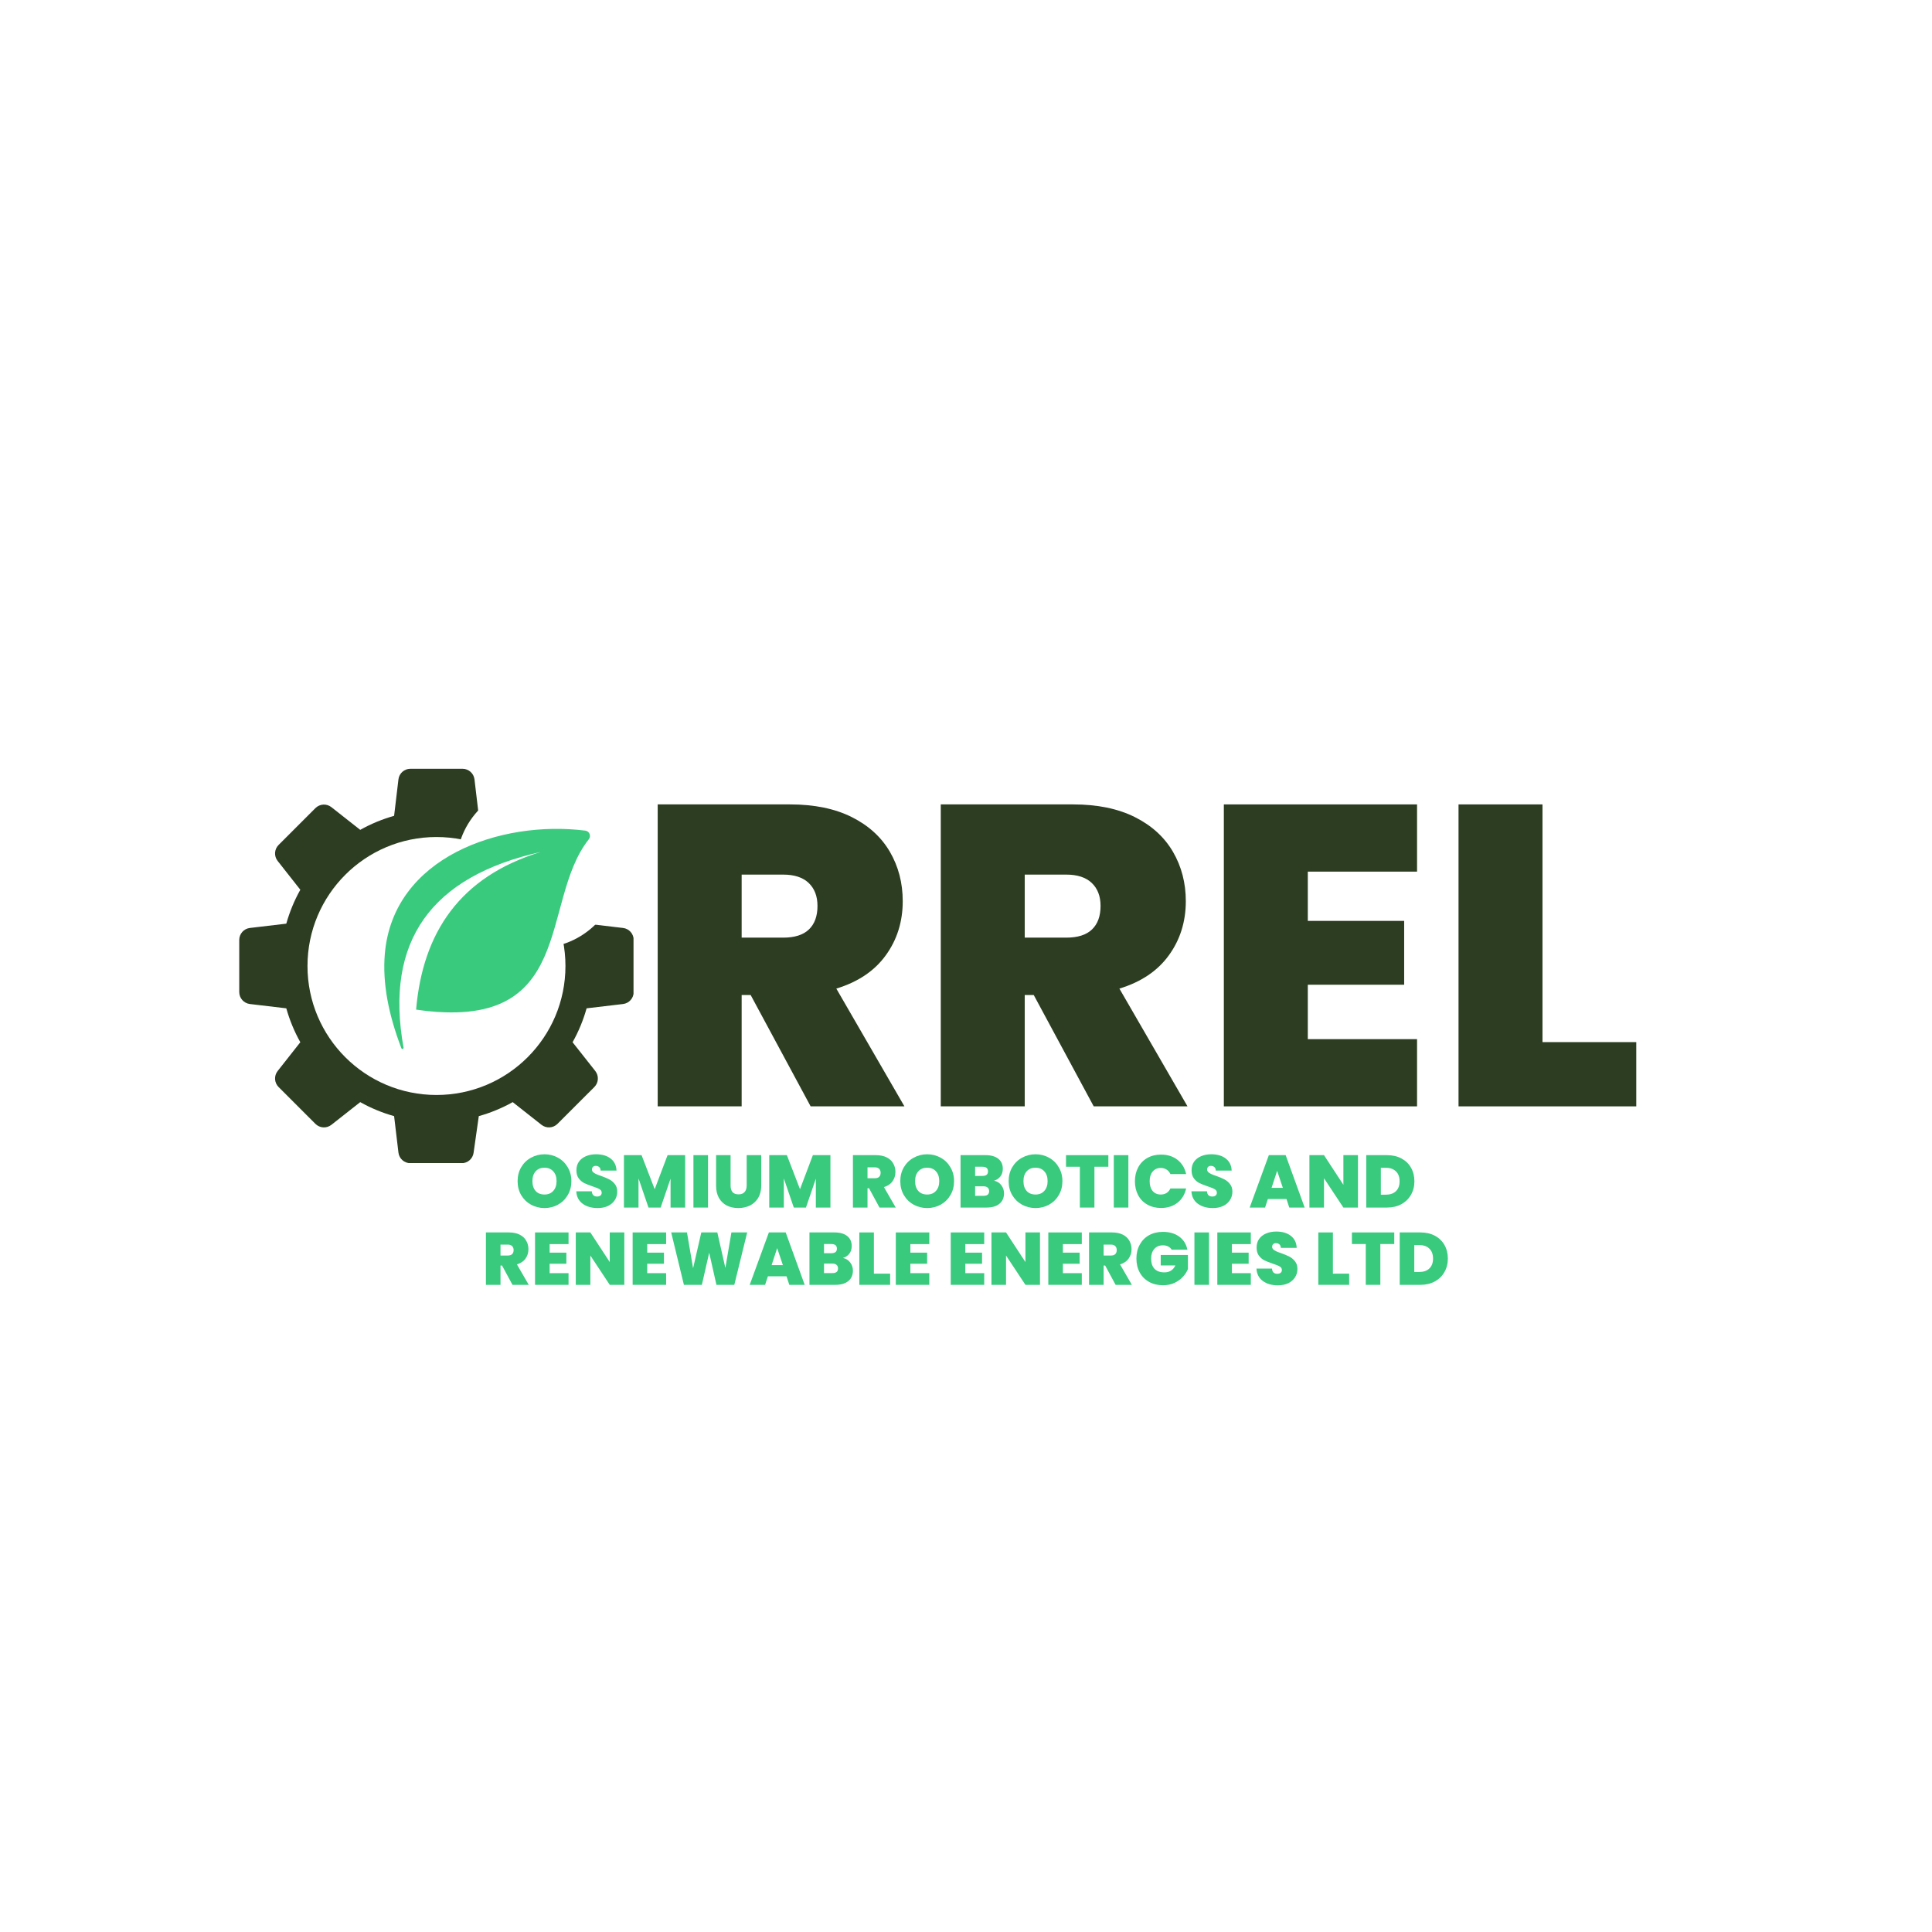 <svg xmlns="http://www.w3.org/2000/svg" xmlns:xlink="http://www.w3.org/1999/xlink" width="500" zoomAndPan="magnify" viewBox="0 0 375 375" height="500" preserveAspectRatio="xMidYMid meet" version="1.0"><defs><g/><clipPath id="5bd33abec7"><path d="M 0.438 20.219 L 76.965 20.219 L 76.965 96.746 L 0.438 96.746 Z M 0.438 20.219 " clip-rule="nonzero"/></clipPath><clipPath id="b165625868"><path d="M 13.684 33.465 L 63.754 33.465 L 63.754 83.535 L 13.684 83.535 Z M 13.684 33.465 " clip-rule="nonzero"/></clipPath><clipPath id="27ee41ef7f"><path d="M 38.719 33.465 C 24.891 33.465 13.684 44.672 13.684 58.5 C 13.684 72.328 24.891 83.535 38.719 83.535 C 52.547 83.535 63.754 72.328 63.754 58.5 C 63.754 44.672 52.547 33.465 38.719 33.465 Z M 38.719 33.465 " clip-rule="nonzero"/></clipPath><clipPath id="3c99dab6a1"><path d="M 0.684 0.465 L 50.754 0.465 L 50.754 50.535 L 0.684 50.535 Z M 0.684 0.465 " clip-rule="nonzero"/></clipPath><clipPath id="edb571b1ef"><path d="M 25.719 0.465 C 11.891 0.465 0.684 11.672 0.684 25.5 C 0.684 39.328 11.891 50.535 25.719 50.535 C 39.547 50.535 50.754 39.328 50.754 25.5 C 50.754 11.672 39.547 0.465 25.719 0.465 Z M 25.719 0.465 " clip-rule="nonzero"/></clipPath><clipPath id="c5c920ca36"><rect x="0" width="51" y="0" height="51"/></clipPath><clipPath id="1ed00a387d"><path d="M 42.562 23.258 L 74.309 23.258 L 74.309 55.008 L 42.562 55.008 Z M 42.562 23.258 " clip-rule="nonzero"/></clipPath><clipPath id="5cb9617e84"><path d="M 58.434 23.258 C 49.668 23.258 42.562 30.367 42.562 39.133 C 42.562 47.898 49.668 55.008 58.434 55.008 C 67.203 55.008 74.309 47.898 74.309 39.133 C 74.309 30.367 67.203 23.258 58.434 23.258 Z M 58.434 23.258 " clip-rule="nonzero"/></clipPath><clipPath id="cebfe4a6b0"><path d="M 0.562 0.258 L 32.309 0.258 L 32.309 32.008 L 0.562 32.008 Z M 0.562 0.258 " clip-rule="nonzero"/></clipPath><clipPath id="6465ef3cc0"><path d="M 16.434 0.258 C 7.668 0.258 0.562 7.367 0.562 16.133 C 0.562 24.898 7.668 32.008 16.434 32.008 C 25.203 32.008 32.309 24.898 32.309 16.133 C 32.309 7.367 25.203 0.258 16.434 0.258 Z M 16.434 0.258 " clip-rule="nonzero"/></clipPath><clipPath id="cec35d0073"><rect x="0" width="33" y="0" height="33"/></clipPath><clipPath id="de62be147e"><path d="M 28 31 L 69 31 L 69 75 L 28 75 Z M 28 31 " clip-rule="nonzero"/></clipPath><clipPath id="86fb137923"><path d="M 22.277 36.777 L 67.414 26.434 L 77.215 69.195 L 32.078 79.539 Z M 22.277 36.777 " clip-rule="nonzero"/></clipPath><clipPath id="2cb152cdfd"><path d="M 22.277 36.777 L 67.414 26.434 L 77.215 69.195 L 32.078 79.539 Z M 22.277 36.777 " clip-rule="nonzero"/></clipPath><clipPath id="7fb81801fb"><path d="M 76 0.121 L 273.922 0.121 L 273.922 116 L 76 116 Z M 76 0.121 " clip-rule="nonzero"/></clipPath><clipPath id="457625134e"><rect x="0" width="198" y="0" height="116"/></clipPath><clipPath id="451f9102a3"><path d="M 46 90 L 236 90 L 236 125.641 L 46 125.641 Z M 46 90 " clip-rule="nonzero"/></clipPath><clipPath id="5322508c62"><rect x="0" width="190" y="0" height="36"/></clipPath><clipPath id="fd24f1397f"><rect x="0" width="274" y="0" height="126"/></clipPath></defs><rect x="-37.5" width="450" fill="#ffffff" y="-37.5" height="450" fill-opacity="1"/><rect x="-37.5" width="450" fill="#ffffff" y="-37.5" height="450" fill-opacity="1"/><g transform="matrix(1, 0, 0, 1, 46, 129)"><g clip-path="url(#fd24f1397f)"><g clip-path="url(#5bd33abec7)"><path fill="#2c3d21" d="M 38.715 74.285 C 29.996 74.285 22.93 67.219 22.93 58.496 C 22.93 49.777 29.996 42.711 38.715 42.711 C 47.438 42.711 54.504 49.777 54.504 58.496 C 54.504 67.219 47.438 74.285 38.715 74.285 Z M 74.93 51.117 L 67.859 50.281 C 67.223 48.008 66.316 45.797 65.137 43.699 L 69.543 38.109 C 70.277 37.18 70.199 35.844 69.359 35.004 L 62.207 27.855 C 61.371 27.016 60.035 26.938 59.102 27.672 L 53.516 32.074 C 51.418 30.898 49.203 29.992 46.934 29.352 L 46.098 22.285 C 45.957 21.105 44.961 20.219 43.773 20.219 L 33.66 20.219 C 32.473 20.219 31.473 21.105 31.336 22.285 L 30.496 29.352 C 28.227 29.992 26.016 30.898 23.918 32.074 L 18.328 27.672 C 17.398 26.938 16.062 27.016 15.223 27.855 L 8.074 35.004 C 7.234 35.844 7.156 37.18 7.891 38.109 L 12.293 43.699 C 11.117 45.797 10.211 48.008 9.57 50.281 L 2.504 51.117 C 1.324 51.254 0.438 52.254 0.438 53.441 L 0.438 63.555 C 0.438 64.742 1.324 65.738 2.504 65.879 L 9.57 66.715 C 10.211 68.984 11.117 71.199 12.293 73.297 L 7.891 78.883 C 7.156 79.816 7.234 81.152 8.074 81.992 L 15.223 89.141 C 16.062 89.98 17.398 90.059 18.328 89.324 L 23.918 84.922 C 26.016 86.098 28.227 87.004 30.496 87.641 L 31.336 94.711 C 31.473 95.891 32.473 96.777 33.66 96.777 L 43.605 96.777 C 44.77 96.777 45.758 95.922 45.922 94.766 L 46.934 87.641 C 49.203 87.004 51.418 86.098 53.516 84.922 L 59.102 89.324 C 60.035 90.059 61.371 89.98 62.207 89.141 L 69.359 81.992 C 70.199 81.152 70.277 79.816 69.543 78.883 L 65.137 73.297 C 66.316 71.199 67.223 68.984 67.859 66.715 L 74.93 65.879 C 76.109 65.738 76.996 64.742 76.996 63.555 L 76.996 53.441 C 76.996 52.254 76.109 51.254 74.93 51.117 " fill-opacity="1" fill-rule="nonzero"/></g><g clip-path="url(#b165625868)"><g clip-path="url(#27ee41ef7f)"><g transform="matrix(1, 0, 0, 1, 13, 33)"><g clip-path="url(#c5c920ca36)"><g clip-path="url(#3c99dab6a1)"><g clip-path="url(#edb571b1ef)"><path fill="#ffffff" d="M 0.684 0.465 L 50.754 0.465 L 50.754 50.535 L 0.684 50.535 Z M 0.684 0.465 " fill-opacity="1" fill-rule="nonzero"/></g></g></g></g></g></g><g clip-path="url(#1ed00a387d)"><g clip-path="url(#5cb9617e84)"><g transform="matrix(1, 0, 0, 1, 42, 23)"><g clip-path="url(#cec35d0073)"><g clip-path="url(#cebfe4a6b0)"><g clip-path="url(#6465ef3cc0)"><path fill="#ffffff" d="M 0.562 0.258 L 32.309 0.258 L 32.309 32.008 L 0.562 32.008 Z M 0.562 0.258 " fill-opacity="1" fill-rule="nonzero"/></g></g></g></g></g></g><g clip-path="url(#de62be147e)"><g clip-path="url(#86fb137923)"><g clip-path="url(#2cb152cdfd)"><path fill="#39ca7e" d="M 58.938 36.367 C 37.719 41.129 28.605 53.637 32.328 74.344 C 32.375 74.605 32 74.703 31.906 74.457 C 29.426 67.98 28.211 61.84 28.695 56.148 C 30.293 37.363 51.152 30.164 67.598 32.223 C 68.418 32.328 68.793 33.266 68.281 33.914 C 58.613 46.094 66.145 71.555 34.766 66.965 C 36.062 51.949 43.301 41.168 58.938 36.367 " fill-opacity="1" fill-rule="evenodd"/></g></g></g><g clip-path="url(#7fb81801fb)"><g transform="matrix(1, 0, 0, 1, 76, 0)"><g clip-path="url(#457625134e)"><g fill="#2c3d21" fill-opacity="1"><g transform="translate(1.001, 85.744)"><g><path d="M 34.344 0 L 22.703 -21.609 L 20.953 -21.609 L 20.953 0 L 4.656 0 L 4.656 -58.609 L 30.344 -58.609 C 35.051 -58.609 39.039 -57.789 42.312 -56.156 C 45.582 -54.52 48.051 -52.273 49.719 -49.422 C 51.383 -46.566 52.219 -43.367 52.219 -39.828 C 52.219 -35.836 51.117 -32.332 48.922 -29.312 C 46.734 -26.289 43.535 -24.141 39.328 -22.859 L 52.547 0 Z M 20.953 -32.75 L 29.016 -32.75 C 31.234 -32.75 32.895 -33.273 34 -34.328 C 35.113 -35.391 35.672 -36.914 35.672 -38.906 C 35.672 -40.789 35.102 -42.273 33.969 -43.359 C 32.832 -44.441 31.18 -44.984 29.016 -44.984 L 20.953 -44.984 Z M 20.953 -32.75 "/></g></g></g><g fill="#2c3d21" fill-opacity="1"><g transform="translate(55.946, 85.744)"><g><path d="M 34.344 0 L 22.703 -21.609 L 20.953 -21.609 L 20.953 0 L 4.656 0 L 4.656 -58.609 L 30.344 -58.609 C 35.051 -58.609 39.039 -57.789 42.312 -56.156 C 45.582 -54.52 48.051 -52.273 49.719 -49.422 C 51.383 -46.566 52.219 -43.367 52.219 -39.828 C 52.219 -35.836 51.117 -32.332 48.922 -29.312 C 46.734 -26.289 43.535 -24.141 39.328 -22.859 L 52.547 0 Z M 20.953 -32.75 L 29.016 -32.75 C 31.234 -32.75 32.895 -33.273 34 -34.328 C 35.113 -35.391 35.672 -36.914 35.672 -38.906 C 35.672 -40.789 35.102 -42.273 33.969 -43.359 C 32.832 -44.441 31.18 -44.984 29.016 -44.984 L 20.953 -44.984 Z M 20.953 -32.75 "/></g></g></g><g fill="#2c3d21" fill-opacity="1"><g transform="translate(110.891, 85.744)"><g><path d="M 20.953 -45.562 L 20.953 -36 L 39.656 -36 L 39.656 -23.609 L 20.953 -23.609 L 20.953 -13.047 L 42.156 -13.047 L 42.156 0 L 4.656 0 L 4.656 -58.609 L 42.156 -58.609 L 42.156 -45.562 Z M 20.953 -45.562 "/></g></g></g><g fill="#2c3d21" fill-opacity="1"><g transform="translate(156.443, 85.744)"><g><path d="M 20.953 -12.469 L 39.156 -12.469 L 39.156 0 L 4.656 0 L 4.656 -58.609 L 20.953 -58.609 Z M 20.953 -12.469 "/></g></g></g></g></g></g><g clip-path="url(#451f9102a3)"><g transform="matrix(1, 0, 0, 1, 46, 90)"><g clip-path="url(#5322508c62)"><g fill="#39ca7e" fill-opacity="1"><g transform="translate(7.998, 15.387)"><g><path d="M 5.688 0.094 C 4.738 0.094 3.863 -0.125 3.062 -0.562 C 2.258 -1.008 1.625 -1.629 1.156 -2.422 C 0.695 -3.223 0.469 -4.125 0.469 -5.125 C 0.469 -6.125 0.695 -7.02 1.156 -7.812 C 1.625 -8.613 2.258 -9.234 3.062 -9.672 C 3.863 -10.117 4.738 -10.344 5.688 -10.344 C 6.645 -10.344 7.52 -10.117 8.312 -9.672 C 9.113 -9.234 9.742 -8.613 10.203 -7.812 C 10.672 -7.02 10.906 -6.125 10.906 -5.125 C 10.906 -4.125 10.672 -3.223 10.203 -2.422 C 9.742 -1.629 9.113 -1.008 8.312 -0.562 C 7.52 -0.125 6.645 0.094 5.688 0.094 Z M 5.688 -2.531 C 6.406 -2.531 6.973 -2.766 7.391 -3.234 C 7.816 -3.703 8.031 -4.332 8.031 -5.125 C 8.031 -5.938 7.816 -6.57 7.391 -7.031 C 6.973 -7.5 6.406 -7.734 5.688 -7.734 C 4.957 -7.734 4.383 -7.5 3.969 -7.031 C 3.551 -6.57 3.344 -5.938 3.344 -5.125 C 3.344 -4.32 3.551 -3.688 3.969 -3.219 C 4.383 -2.758 4.957 -2.531 5.688 -2.531 Z M 5.688 -2.531 "/></g></g></g><g fill="#39ca7e" fill-opacity="1"><g transform="translate(19.351, 15.387)"><g><path d="M 4.656 0.094 C 3.469 0.094 2.492 -0.188 1.734 -0.75 C 0.973 -1.312 0.562 -2.113 0.5 -3.156 L 3.516 -3.156 C 3.547 -2.801 3.648 -2.539 3.828 -2.375 C 4.016 -2.219 4.254 -2.141 4.547 -2.141 C 4.805 -2.141 5.02 -2.203 5.188 -2.328 C 5.352 -2.461 5.438 -2.645 5.438 -2.875 C 5.438 -3.176 5.297 -3.406 5.016 -3.562 C 4.742 -3.727 4.297 -3.91 3.672 -4.109 C 3.004 -4.336 2.461 -4.551 2.047 -4.75 C 1.641 -4.957 1.285 -5.258 0.984 -5.656 C 0.68 -6.062 0.531 -6.586 0.531 -7.234 C 0.531 -7.891 0.691 -8.445 1.016 -8.906 C 1.348 -9.375 1.801 -9.727 2.375 -9.969 C 2.957 -10.219 3.613 -10.344 4.344 -10.344 C 5.531 -10.344 6.477 -10.062 7.188 -9.5 C 7.895 -8.945 8.27 -8.172 8.312 -7.172 L 5.234 -7.172 C 5.223 -7.484 5.129 -7.711 4.953 -7.859 C 4.773 -8.016 4.551 -8.094 4.281 -8.094 C 4.062 -8.094 3.883 -8.031 3.75 -7.906 C 3.613 -7.781 3.547 -7.602 3.547 -7.375 C 3.547 -7.188 3.617 -7.02 3.766 -6.875 C 3.922 -6.738 4.109 -6.617 4.328 -6.516 C 4.547 -6.41 4.875 -6.285 5.312 -6.141 C 5.957 -5.91 6.488 -5.688 6.906 -5.469 C 7.32 -5.258 7.68 -4.957 7.984 -4.562 C 8.297 -4.176 8.453 -3.688 8.453 -3.094 C 8.453 -2.488 8.297 -1.941 7.984 -1.453 C 7.68 -0.973 7.242 -0.594 6.672 -0.312 C 6.098 -0.039 5.426 0.094 4.656 0.094 Z M 4.656 0.094 "/></g></g></g><g fill="#39ca7e" fill-opacity="1"><g transform="translate(28.295, 15.387)"><g><path d="M 12.688 -10.172 L 12.688 0 L 9.859 0 L 9.859 -5.609 L 7.938 0 L 5.578 0 L 3.641 -5.656 L 3.641 0 L 0.812 0 L 0.812 -10.172 L 4.234 -10.172 L 6.781 -3.562 L 9.281 -10.172 Z M 12.688 -10.172 "/></g></g></g><g fill="#39ca7e" fill-opacity="1"><g transform="translate(41.783, 15.387)"><g><path d="M 3.641 -10.172 L 3.641 0 L 0.812 0 L 0.812 -10.172 Z M 3.641 -10.172 "/></g></g></g><g fill="#39ca7e" fill-opacity="1"><g transform="translate(46.227, 15.387)"><g><path d="M 3.578 -10.172 L 3.578 -4.281 C 3.578 -3.727 3.703 -3.301 3.953 -3 C 4.211 -2.707 4.602 -2.562 5.125 -2.562 C 5.645 -2.562 6.035 -2.711 6.297 -3.016 C 6.566 -3.316 6.703 -3.738 6.703 -4.281 L 6.703 -10.172 L 9.531 -10.172 L 9.531 -4.281 C 9.531 -3.344 9.332 -2.539 8.938 -1.875 C 8.539 -1.219 8.004 -0.723 7.328 -0.391 C 6.648 -0.066 5.895 0.094 5.062 0.094 C 4.238 0.094 3.5 -0.066 2.844 -0.391 C 2.195 -0.723 1.688 -1.219 1.312 -1.875 C 0.945 -2.531 0.766 -3.332 0.766 -4.281 L 0.766 -10.172 Z M 3.578 -10.172 "/></g></g></g><g fill="#39ca7e" fill-opacity="1"><g transform="translate(56.498, 15.387)"><g><path d="M 12.688 -10.172 L 12.688 0 L 9.859 0 L 9.859 -5.609 L 7.938 0 L 5.578 0 L 3.641 -5.656 L 3.641 0 L 0.812 0 L 0.812 -10.172 L 4.234 -10.172 L 6.781 -3.562 L 9.281 -10.172 Z M 12.688 -10.172 "/></g></g></g><g fill="#39ca7e" fill-opacity="1"><g transform="translate(69.986, 15.387)"><g/></g></g><g fill="#39ca7e" fill-opacity="1"><g transform="translate(72.741, 15.387)"><g><path d="M 5.969 0 L 3.938 -3.75 L 3.641 -3.75 L 3.641 0 L 0.812 0 L 0.812 -10.172 L 5.266 -10.172 C 6.086 -10.172 6.781 -10.031 7.344 -9.75 C 7.914 -9.469 8.344 -9.078 8.625 -8.578 C 8.914 -8.086 9.062 -7.535 9.062 -6.922 C 9.062 -6.223 8.867 -5.609 8.484 -5.078 C 8.109 -4.555 7.555 -4.188 6.828 -3.969 L 9.125 0 Z M 3.641 -5.688 L 5.031 -5.688 C 5.414 -5.688 5.703 -5.773 5.891 -5.953 C 6.086 -6.141 6.188 -6.406 6.188 -6.75 C 6.188 -7.082 6.086 -7.344 5.891 -7.531 C 5.703 -7.719 5.414 -7.812 5.031 -7.812 L 3.641 -7.812 Z M 3.641 -5.688 "/></g></g></g><g fill="#39ca7e" fill-opacity="1"><g transform="translate(82.277, 15.387)"><g><path d="M 5.688 0.094 C 4.738 0.094 3.863 -0.125 3.062 -0.562 C 2.258 -1.008 1.625 -1.629 1.156 -2.422 C 0.695 -3.223 0.469 -4.125 0.469 -5.125 C 0.469 -6.125 0.695 -7.02 1.156 -7.812 C 1.625 -8.613 2.258 -9.234 3.062 -9.672 C 3.863 -10.117 4.738 -10.344 5.688 -10.344 C 6.645 -10.344 7.52 -10.117 8.312 -9.672 C 9.113 -9.234 9.742 -8.613 10.203 -7.812 C 10.672 -7.02 10.906 -6.125 10.906 -5.125 C 10.906 -4.125 10.672 -3.223 10.203 -2.422 C 9.742 -1.629 9.113 -1.008 8.312 -0.562 C 7.52 -0.125 6.645 0.094 5.688 0.094 Z M 5.688 -2.531 C 6.406 -2.531 6.973 -2.766 7.391 -3.234 C 7.816 -3.703 8.031 -4.332 8.031 -5.125 C 8.031 -5.938 7.816 -6.57 7.391 -7.031 C 6.973 -7.5 6.406 -7.734 5.688 -7.734 C 4.957 -7.734 4.383 -7.5 3.969 -7.031 C 3.551 -6.57 3.344 -5.938 3.344 -5.125 C 3.344 -4.32 3.551 -3.688 3.969 -3.219 C 4.383 -2.758 4.957 -2.531 5.688 -2.531 Z M 5.688 -2.531 "/></g></g></g><g fill="#39ca7e" fill-opacity="1"><g transform="translate(93.63, 15.387)"><g><path d="M 7.312 -5.219 C 7.906 -5.094 8.375 -4.801 8.719 -4.344 C 9.07 -3.883 9.25 -3.359 9.25 -2.766 C 9.25 -1.898 8.953 -1.223 8.359 -0.734 C 7.766 -0.242 6.926 0 5.844 0 L 0.812 0 L 0.812 -10.172 L 5.688 -10.172 C 6.727 -10.172 7.539 -9.941 8.125 -9.484 C 8.719 -9.023 9.016 -8.375 9.016 -7.531 C 9.016 -6.938 8.859 -6.438 8.547 -6.031 C 8.234 -5.633 7.82 -5.363 7.312 -5.219 Z M 3.641 -6.141 L 5.062 -6.141 C 5.781 -6.141 6.141 -6.43 6.141 -7.016 C 6.141 -7.617 5.781 -7.922 5.062 -7.922 L 3.641 -7.922 Z M 5.281 -2.281 C 6 -2.281 6.359 -2.578 6.359 -3.172 C 6.359 -3.484 6.266 -3.719 6.078 -3.875 C 5.891 -4.039 5.617 -4.125 5.266 -4.125 L 3.641 -4.125 L 3.641 -2.281 Z M 5.281 -2.281 "/></g></g></g><g fill="#39ca7e" fill-opacity="1"><g transform="translate(103.309, 15.387)"><g><path d="M 5.688 0.094 C 4.738 0.094 3.863 -0.125 3.062 -0.562 C 2.258 -1.008 1.625 -1.629 1.156 -2.422 C 0.695 -3.223 0.469 -4.125 0.469 -5.125 C 0.469 -6.125 0.695 -7.02 1.156 -7.812 C 1.625 -8.613 2.258 -9.234 3.062 -9.672 C 3.863 -10.117 4.738 -10.344 5.688 -10.344 C 6.645 -10.344 7.52 -10.117 8.312 -9.672 C 9.113 -9.234 9.742 -8.613 10.203 -7.812 C 10.672 -7.02 10.906 -6.125 10.906 -5.125 C 10.906 -4.125 10.672 -3.223 10.203 -2.422 C 9.742 -1.629 9.113 -1.008 8.312 -0.562 C 7.52 -0.125 6.645 0.094 5.688 0.094 Z M 5.688 -2.531 C 6.406 -2.531 6.973 -2.766 7.391 -3.234 C 7.816 -3.703 8.031 -4.332 8.031 -5.125 C 8.031 -5.938 7.816 -6.57 7.391 -7.031 C 6.973 -7.5 6.406 -7.734 5.688 -7.734 C 4.957 -7.734 4.383 -7.5 3.969 -7.031 C 3.551 -6.57 3.344 -5.938 3.344 -5.125 C 3.344 -4.32 3.551 -3.688 3.969 -3.219 C 4.383 -2.758 4.957 -2.531 5.688 -2.531 Z M 5.688 -2.531 "/></g></g></g><g fill="#39ca7e" fill-opacity="1"><g transform="translate(114.663, 15.387)"><g><path d="M 8.469 -10.172 L 8.469 -7.922 L 5.766 -7.922 L 5.766 0 L 2.938 0 L 2.938 -7.922 L 0.25 -7.922 L 0.25 -10.172 Z M 8.469 -10.172 "/></g></g></g><g fill="#39ca7e" fill-opacity="1"><g transform="translate(123.376, 15.387)"><g><path d="M 3.641 -10.172 L 3.641 0 L 0.812 0 L 0.812 -10.172 Z M 3.641 -10.172 "/></g></g></g><g fill="#39ca7e" fill-opacity="1"><g transform="translate(127.819, 15.387)"><g><path d="M 0.469 -5.109 C 0.469 -6.109 0.676 -7 1.094 -7.781 C 1.508 -8.57 2.102 -9.188 2.875 -9.625 C 3.645 -10.062 4.531 -10.281 5.531 -10.281 C 6.801 -10.281 7.867 -9.941 8.734 -9.266 C 9.598 -8.586 10.156 -7.664 10.406 -6.5 L 7.359 -6.5 C 7.18 -6.883 6.93 -7.176 6.609 -7.375 C 6.285 -7.582 5.91 -7.688 5.484 -7.688 C 4.828 -7.688 4.301 -7.453 3.906 -6.984 C 3.52 -6.516 3.328 -5.891 3.328 -5.109 C 3.328 -4.316 3.52 -3.688 3.906 -3.219 C 4.301 -2.758 4.828 -2.531 5.484 -2.531 C 5.91 -2.531 6.285 -2.629 6.609 -2.828 C 6.93 -3.035 7.18 -3.328 7.359 -3.703 L 10.406 -3.703 C 10.156 -2.547 9.598 -1.625 8.734 -0.938 C 7.867 -0.258 6.801 0.078 5.531 0.078 C 4.531 0.078 3.645 -0.141 2.875 -0.578 C 2.102 -1.016 1.508 -1.625 1.094 -2.406 C 0.676 -3.195 0.469 -4.098 0.469 -5.109 Z M 0.469 -5.109 "/></g></g></g><g fill="#39ca7e" fill-opacity="1"><g transform="translate(138.754, 15.387)"><g><path d="M 4.656 0.094 C 3.469 0.094 2.492 -0.188 1.734 -0.75 C 0.973 -1.312 0.562 -2.113 0.5 -3.156 L 3.516 -3.156 C 3.547 -2.801 3.648 -2.539 3.828 -2.375 C 4.016 -2.219 4.254 -2.141 4.547 -2.141 C 4.805 -2.141 5.02 -2.203 5.188 -2.328 C 5.352 -2.461 5.438 -2.645 5.438 -2.875 C 5.438 -3.176 5.297 -3.406 5.016 -3.562 C 4.742 -3.727 4.297 -3.91 3.672 -4.109 C 3.004 -4.336 2.461 -4.551 2.047 -4.75 C 1.641 -4.957 1.285 -5.258 0.984 -5.656 C 0.68 -6.062 0.531 -6.586 0.531 -7.234 C 0.531 -7.891 0.691 -8.445 1.016 -8.906 C 1.348 -9.375 1.801 -9.727 2.375 -9.969 C 2.957 -10.219 3.613 -10.344 4.344 -10.344 C 5.531 -10.344 6.477 -10.062 7.188 -9.5 C 7.895 -8.945 8.27 -8.172 8.312 -7.172 L 5.234 -7.172 C 5.223 -7.484 5.129 -7.711 4.953 -7.859 C 4.773 -8.016 4.551 -8.094 4.281 -8.094 C 4.062 -8.094 3.883 -8.031 3.75 -7.906 C 3.613 -7.781 3.547 -7.602 3.547 -7.375 C 3.547 -7.188 3.617 -7.02 3.766 -6.875 C 3.922 -6.738 4.109 -6.617 4.328 -6.516 C 4.547 -6.41 4.875 -6.285 5.312 -6.141 C 5.957 -5.91 6.488 -5.688 6.906 -5.469 C 7.32 -5.258 7.68 -4.957 7.984 -4.562 C 8.297 -4.176 8.453 -3.688 8.453 -3.094 C 8.453 -2.488 8.297 -1.941 7.984 -1.453 C 7.68 -0.973 7.242 -0.594 6.672 -0.312 C 6.098 -0.039 5.426 0.094 4.656 0.094 Z M 4.656 0.094 "/></g></g></g><g fill="#39ca7e" fill-opacity="1"><g transform="translate(147.698, 15.387)"><g/></g></g><g fill="#39ca7e" fill-opacity="1"><g transform="translate(150.453, 15.387)"><g><path d="M 7.25 -1.656 L 3.641 -1.656 L 3.094 0 L 0.109 0 L 3.828 -10.172 L 7.094 -10.172 L 10.781 0 L 7.797 0 Z M 6.547 -3.828 L 5.438 -7.125 L 4.359 -3.828 Z M 6.547 -3.828 "/></g></g></g><g fill="#39ca7e" fill-opacity="1"><g transform="translate(161.345, 15.387)"><g><path d="M 10.234 0 L 7.406 0 L 3.641 -5.688 L 3.641 0 L 0.812 0 L 0.812 -10.172 L 3.641 -10.172 L 7.406 -4.422 L 7.406 -10.172 L 10.234 -10.172 Z M 10.234 0 "/></g></g></g><g fill="#39ca7e" fill-opacity="1"><g transform="translate(172.38, 15.387)"><g><path d="M 4.844 -10.172 C 5.906 -10.172 6.836 -9.957 7.641 -9.531 C 8.441 -9.102 9.062 -8.504 9.5 -7.734 C 9.938 -6.961 10.156 -6.082 10.156 -5.094 C 10.156 -4.113 9.93 -3.238 9.484 -2.469 C 9.047 -1.695 8.426 -1.094 7.625 -0.656 C 6.82 -0.219 5.895 0 4.844 0 L 0.812 0 L 0.812 -10.172 Z M 4.625 -2.5 C 5.445 -2.5 6.094 -2.723 6.562 -3.172 C 7.039 -3.629 7.281 -4.27 7.281 -5.094 C 7.281 -5.938 7.039 -6.582 6.562 -7.031 C 6.094 -7.488 5.445 -7.719 4.625 -7.719 L 3.641 -7.719 L 3.641 -2.5 Z M 4.625 -2.5 "/></g></g></g><g fill="#39ca7e" fill-opacity="1"><g transform="translate(1.506, 30.387)"><g><path d="M 5.969 0 L 3.938 -3.75 L 3.641 -3.75 L 3.641 0 L 0.812 0 L 0.812 -10.172 L 5.266 -10.172 C 6.086 -10.172 6.781 -10.031 7.344 -9.75 C 7.914 -9.469 8.344 -9.078 8.625 -8.578 C 8.914 -8.086 9.062 -7.535 9.062 -6.922 C 9.062 -6.223 8.867 -5.609 8.484 -5.078 C 8.109 -4.555 7.555 -4.188 6.828 -3.969 L 9.125 0 Z M 3.641 -5.688 L 5.031 -5.688 C 5.414 -5.688 5.703 -5.773 5.891 -5.953 C 6.086 -6.141 6.188 -6.406 6.188 -6.75 C 6.188 -7.082 6.086 -7.344 5.891 -7.531 C 5.703 -7.719 5.414 -7.812 5.031 -7.812 L 3.641 -7.812 Z M 3.641 -5.688 "/></g></g></g><g fill="#39ca7e" fill-opacity="1"><g transform="translate(11.041, 30.387)"><g><path d="M 3.641 -7.906 L 3.641 -6.25 L 6.891 -6.25 L 6.891 -4.094 L 3.641 -4.094 L 3.641 -2.266 L 7.312 -2.266 L 7.312 0 L 0.812 0 L 0.812 -10.172 L 7.312 -10.172 L 7.312 -7.906 Z M 3.641 -7.906 "/></g></g></g><g fill="#39ca7e" fill-opacity="1"><g transform="translate(18.947, 30.387)"><g><path d="M 10.234 0 L 7.406 0 L 3.641 -5.688 L 3.641 0 L 0.812 0 L 0.812 -10.172 L 3.641 -10.172 L 7.406 -4.422 L 7.406 -10.172 L 10.234 -10.172 Z M 10.234 0 "/></g></g></g><g fill="#39ca7e" fill-opacity="1"><g transform="translate(29.983, 30.387)"><g><path d="M 3.641 -7.906 L 3.641 -6.25 L 6.891 -6.25 L 6.891 -4.094 L 3.641 -4.094 L 3.641 -2.266 L 7.312 -2.266 L 7.312 0 L 0.812 0 L 0.812 -10.172 L 7.312 -10.172 L 7.312 -7.906 Z M 3.641 -7.906 "/></g></g></g><g fill="#39ca7e" fill-opacity="1"><g transform="translate(37.888, 30.387)"><g><path d="M 15.141 -10.172 L 12.641 0 L 9.172 0 L 7.766 -6.234 L 6.344 0 L 2.859 0 L 0.391 -10.172 L 3.453 -10.172 L 4.641 -3.219 L 6.234 -10.172 L 9.344 -10.172 L 10.906 -3.281 L 12.078 -10.172 Z M 15.141 -10.172 "/></g></g></g><g fill="#39ca7e" fill-opacity="1"><g transform="translate(53.41, 30.387)"><g><path d="M 7.25 -1.656 L 3.641 -1.656 L 3.094 0 L 0.109 0 L 3.828 -10.172 L 7.094 -10.172 L 10.781 0 L 7.797 0 Z M 6.547 -3.828 L 5.438 -7.125 L 4.359 -3.828 Z M 6.547 -3.828 "/></g></g></g><g fill="#39ca7e" fill-opacity="1"><g transform="translate(64.302, 30.387)"><g><path d="M 7.312 -5.219 C 7.906 -5.094 8.375 -4.801 8.719 -4.344 C 9.07 -3.883 9.25 -3.359 9.25 -2.766 C 9.25 -1.898 8.953 -1.223 8.359 -0.734 C 7.766 -0.242 6.926 0 5.844 0 L 0.812 0 L 0.812 -10.172 L 5.688 -10.172 C 6.727 -10.172 7.539 -9.941 8.125 -9.484 C 8.719 -9.023 9.016 -8.375 9.016 -7.531 C 9.016 -6.938 8.859 -6.438 8.547 -6.031 C 8.234 -5.633 7.82 -5.363 7.312 -5.219 Z M 3.641 -6.141 L 5.062 -6.141 C 5.781 -6.141 6.141 -6.43 6.141 -7.016 C 6.141 -7.617 5.781 -7.922 5.062 -7.922 L 3.641 -7.922 Z M 5.281 -2.281 C 6 -2.281 6.359 -2.578 6.359 -3.172 C 6.359 -3.484 6.266 -3.719 6.078 -3.875 C 5.891 -4.039 5.617 -4.125 5.266 -4.125 L 3.641 -4.125 L 3.641 -2.281 Z M 5.281 -2.281 "/></g></g></g><g fill="#39ca7e" fill-opacity="1"><g transform="translate(73.981, 30.387)"><g><path d="M 3.641 -2.172 L 6.797 -2.172 L 6.797 0 L 0.812 0 L 0.812 -10.172 L 3.641 -10.172 Z M 3.641 -2.172 "/></g></g></g><g fill="#39ca7e" fill-opacity="1"><g transform="translate(81.064, 30.387)"><g><path d="M 3.641 -7.906 L 3.641 -6.25 L 6.891 -6.25 L 6.891 -4.094 L 3.641 -4.094 L 3.641 -2.266 L 7.312 -2.266 L 7.312 0 L 0.812 0 L 0.812 -10.172 L 7.312 -10.172 L 7.312 -7.906 Z M 3.641 -7.906 "/></g></g></g><g fill="#39ca7e" fill-opacity="1"><g transform="translate(88.97, 30.387)"><g/></g></g><g fill="#39ca7e" fill-opacity="1"><g transform="translate(91.725, 30.387)"><g><path d="M 3.641 -7.906 L 3.641 -6.25 L 6.891 -6.25 L 6.891 -4.094 L 3.641 -4.094 L 3.641 -2.266 L 7.312 -2.266 L 7.312 0 L 0.812 0 L 0.812 -10.172 L 7.312 -10.172 L 7.312 -7.906 Z M 3.641 -7.906 "/></g></g></g><g fill="#39ca7e" fill-opacity="1"><g transform="translate(99.63, 30.387)"><g><path d="M 10.234 0 L 7.406 0 L 3.641 -5.688 L 3.641 0 L 0.812 0 L 0.812 -10.172 L 3.641 -10.172 L 7.406 -4.422 L 7.406 -10.172 L 10.234 -10.172 Z M 10.234 0 "/></g></g></g><g fill="#39ca7e" fill-opacity="1"><g transform="translate(110.666, 30.387)"><g><path d="M 3.641 -7.906 L 3.641 -6.25 L 6.891 -6.25 L 6.891 -4.094 L 3.641 -4.094 L 3.641 -2.266 L 7.312 -2.266 L 7.312 0 L 0.812 0 L 0.812 -10.172 L 7.312 -10.172 L 7.312 -7.906 Z M 3.641 -7.906 "/></g></g></g><g fill="#39ca7e" fill-opacity="1"><g transform="translate(118.571, 30.387)"><g><path d="M 5.969 0 L 3.938 -3.75 L 3.641 -3.75 L 3.641 0 L 0.812 0 L 0.812 -10.172 L 5.266 -10.172 C 6.086 -10.172 6.781 -10.031 7.344 -9.75 C 7.914 -9.469 8.344 -9.078 8.625 -8.578 C 8.914 -8.086 9.062 -7.535 9.062 -6.922 C 9.062 -6.223 8.867 -5.609 8.484 -5.078 C 8.109 -4.555 7.555 -4.188 6.828 -3.969 L 9.125 0 Z M 3.641 -5.688 L 5.031 -5.688 C 5.414 -5.688 5.703 -5.773 5.891 -5.953 C 6.086 -6.141 6.188 -6.406 6.188 -6.75 C 6.188 -7.082 6.086 -7.344 5.891 -7.531 C 5.703 -7.719 5.414 -7.812 5.031 -7.812 L 3.641 -7.812 Z M 3.641 -5.688 "/></g></g></g><g fill="#39ca7e" fill-opacity="1"><g transform="translate(128.107, 30.387)"><g><path d="M 7.312 -6.828 C 7.145 -7.098 6.914 -7.305 6.625 -7.453 C 6.344 -7.598 6.008 -7.672 5.625 -7.672 C 4.914 -7.672 4.352 -7.438 3.938 -6.969 C 3.531 -6.508 3.328 -5.891 3.328 -5.109 C 3.328 -4.234 3.547 -3.566 3.984 -3.109 C 4.43 -2.648 5.07 -2.422 5.906 -2.422 C 6.895 -2.422 7.602 -2.867 8.031 -3.766 L 5.188 -3.766 L 5.188 -5.797 L 10.469 -5.797 L 10.469 -3.062 C 10.25 -2.52 9.922 -2.016 9.484 -1.547 C 9.055 -1.078 8.516 -0.688 7.859 -0.375 C 7.211 -0.07 6.469 0.078 5.625 0.078 C 4.602 0.078 3.703 -0.141 2.922 -0.578 C 2.141 -1.016 1.535 -1.625 1.109 -2.406 C 0.68 -3.195 0.469 -4.098 0.469 -5.109 C 0.469 -6.109 0.68 -7 1.109 -7.781 C 1.535 -8.57 2.133 -9.188 2.906 -9.625 C 3.688 -10.062 4.586 -10.281 5.609 -10.281 C 6.891 -10.281 7.945 -9.973 8.781 -9.359 C 9.625 -8.742 10.148 -7.898 10.359 -6.828 Z M 7.312 -6.828 "/></g></g></g><g fill="#39ca7e" fill-opacity="1"><g transform="translate(139.027, 30.387)"><g><path d="M 3.641 -10.172 L 3.641 0 L 0.812 0 L 0.812 -10.172 Z M 3.641 -10.172 "/></g></g></g><g fill="#39ca7e" fill-opacity="1"><g transform="translate(143.47, 30.387)"><g><path d="M 3.641 -7.906 L 3.641 -6.25 L 6.891 -6.25 L 6.891 -4.094 L 3.641 -4.094 L 3.641 -2.266 L 7.312 -2.266 L 7.312 0 L 0.812 0 L 0.812 -10.172 L 7.312 -10.172 L 7.312 -7.906 Z M 3.641 -7.906 "/></g></g></g><g fill="#39ca7e" fill-opacity="1"><g transform="translate(151.376, 30.387)"><g><path d="M 4.656 0.094 C 3.469 0.094 2.492 -0.188 1.734 -0.75 C 0.973 -1.312 0.562 -2.113 0.5 -3.156 L 3.516 -3.156 C 3.547 -2.801 3.648 -2.539 3.828 -2.375 C 4.016 -2.219 4.254 -2.141 4.547 -2.141 C 4.805 -2.141 5.02 -2.203 5.188 -2.328 C 5.352 -2.461 5.438 -2.645 5.438 -2.875 C 5.438 -3.176 5.297 -3.406 5.016 -3.562 C 4.742 -3.727 4.297 -3.91 3.672 -4.109 C 3.004 -4.336 2.461 -4.551 2.047 -4.75 C 1.641 -4.957 1.285 -5.258 0.984 -5.656 C 0.68 -6.062 0.531 -6.586 0.531 -7.234 C 0.531 -7.891 0.691 -8.445 1.016 -8.906 C 1.348 -9.375 1.801 -9.727 2.375 -9.969 C 2.957 -10.219 3.613 -10.344 4.344 -10.344 C 5.531 -10.344 6.477 -10.062 7.188 -9.5 C 7.895 -8.945 8.27 -8.172 8.312 -7.172 L 5.234 -7.172 C 5.223 -7.484 5.129 -7.711 4.953 -7.859 C 4.773 -8.016 4.551 -8.094 4.281 -8.094 C 4.062 -8.094 3.883 -8.031 3.75 -7.906 C 3.613 -7.781 3.547 -7.602 3.547 -7.375 C 3.547 -7.188 3.617 -7.02 3.766 -6.875 C 3.922 -6.738 4.109 -6.617 4.328 -6.516 C 4.547 -6.41 4.875 -6.285 5.312 -6.141 C 5.957 -5.91 6.488 -5.688 6.906 -5.469 C 7.32 -5.258 7.68 -4.957 7.984 -4.562 C 8.297 -4.176 8.453 -3.688 8.453 -3.094 C 8.453 -2.488 8.297 -1.941 7.984 -1.453 C 7.68 -0.973 7.242 -0.594 6.672 -0.312 C 6.098 -0.039 5.426 0.094 4.656 0.094 Z M 4.656 0.094 "/></g></g></g><g fill="#39ca7e" fill-opacity="1"><g transform="translate(160.32, 30.387)"><g/></g></g><g fill="#39ca7e" fill-opacity="1"><g transform="translate(163.075, 30.387)"><g><path d="M 3.641 -2.172 L 6.797 -2.172 L 6.797 0 L 0.812 0 L 0.812 -10.172 L 3.641 -10.172 Z M 3.641 -2.172 "/></g></g></g><g fill="#39ca7e" fill-opacity="1"><g transform="translate(170.158, 30.387)"><g><path d="M 8.469 -10.172 L 8.469 -7.922 L 5.766 -7.922 L 5.766 0 L 2.938 0 L 2.938 -7.922 L 0.25 -7.922 L 0.25 -10.172 Z M 8.469 -10.172 "/></g></g></g><g fill="#39ca7e" fill-opacity="1"><g transform="translate(178.871, 30.387)"><g><path d="M 4.844 -10.172 C 5.906 -10.172 6.836 -9.957 7.641 -9.531 C 8.441 -9.102 9.062 -8.504 9.5 -7.734 C 9.938 -6.961 10.156 -6.082 10.156 -5.094 C 10.156 -4.113 9.93 -3.238 9.484 -2.469 C 9.047 -1.695 8.426 -1.094 7.625 -0.656 C 6.82 -0.219 5.895 0 4.844 0 L 0.812 0 L 0.812 -10.172 Z M 4.625 -2.5 C 5.445 -2.5 6.094 -2.723 6.562 -3.172 C 7.039 -3.629 7.281 -4.27 7.281 -5.094 C 7.281 -5.938 7.039 -6.582 6.562 -7.031 C 6.094 -7.488 5.445 -7.719 4.625 -7.719 L 3.641 -7.719 L 3.641 -2.5 Z M 4.625 -2.5 "/></g></g></g></g></g></g></g></g></svg>